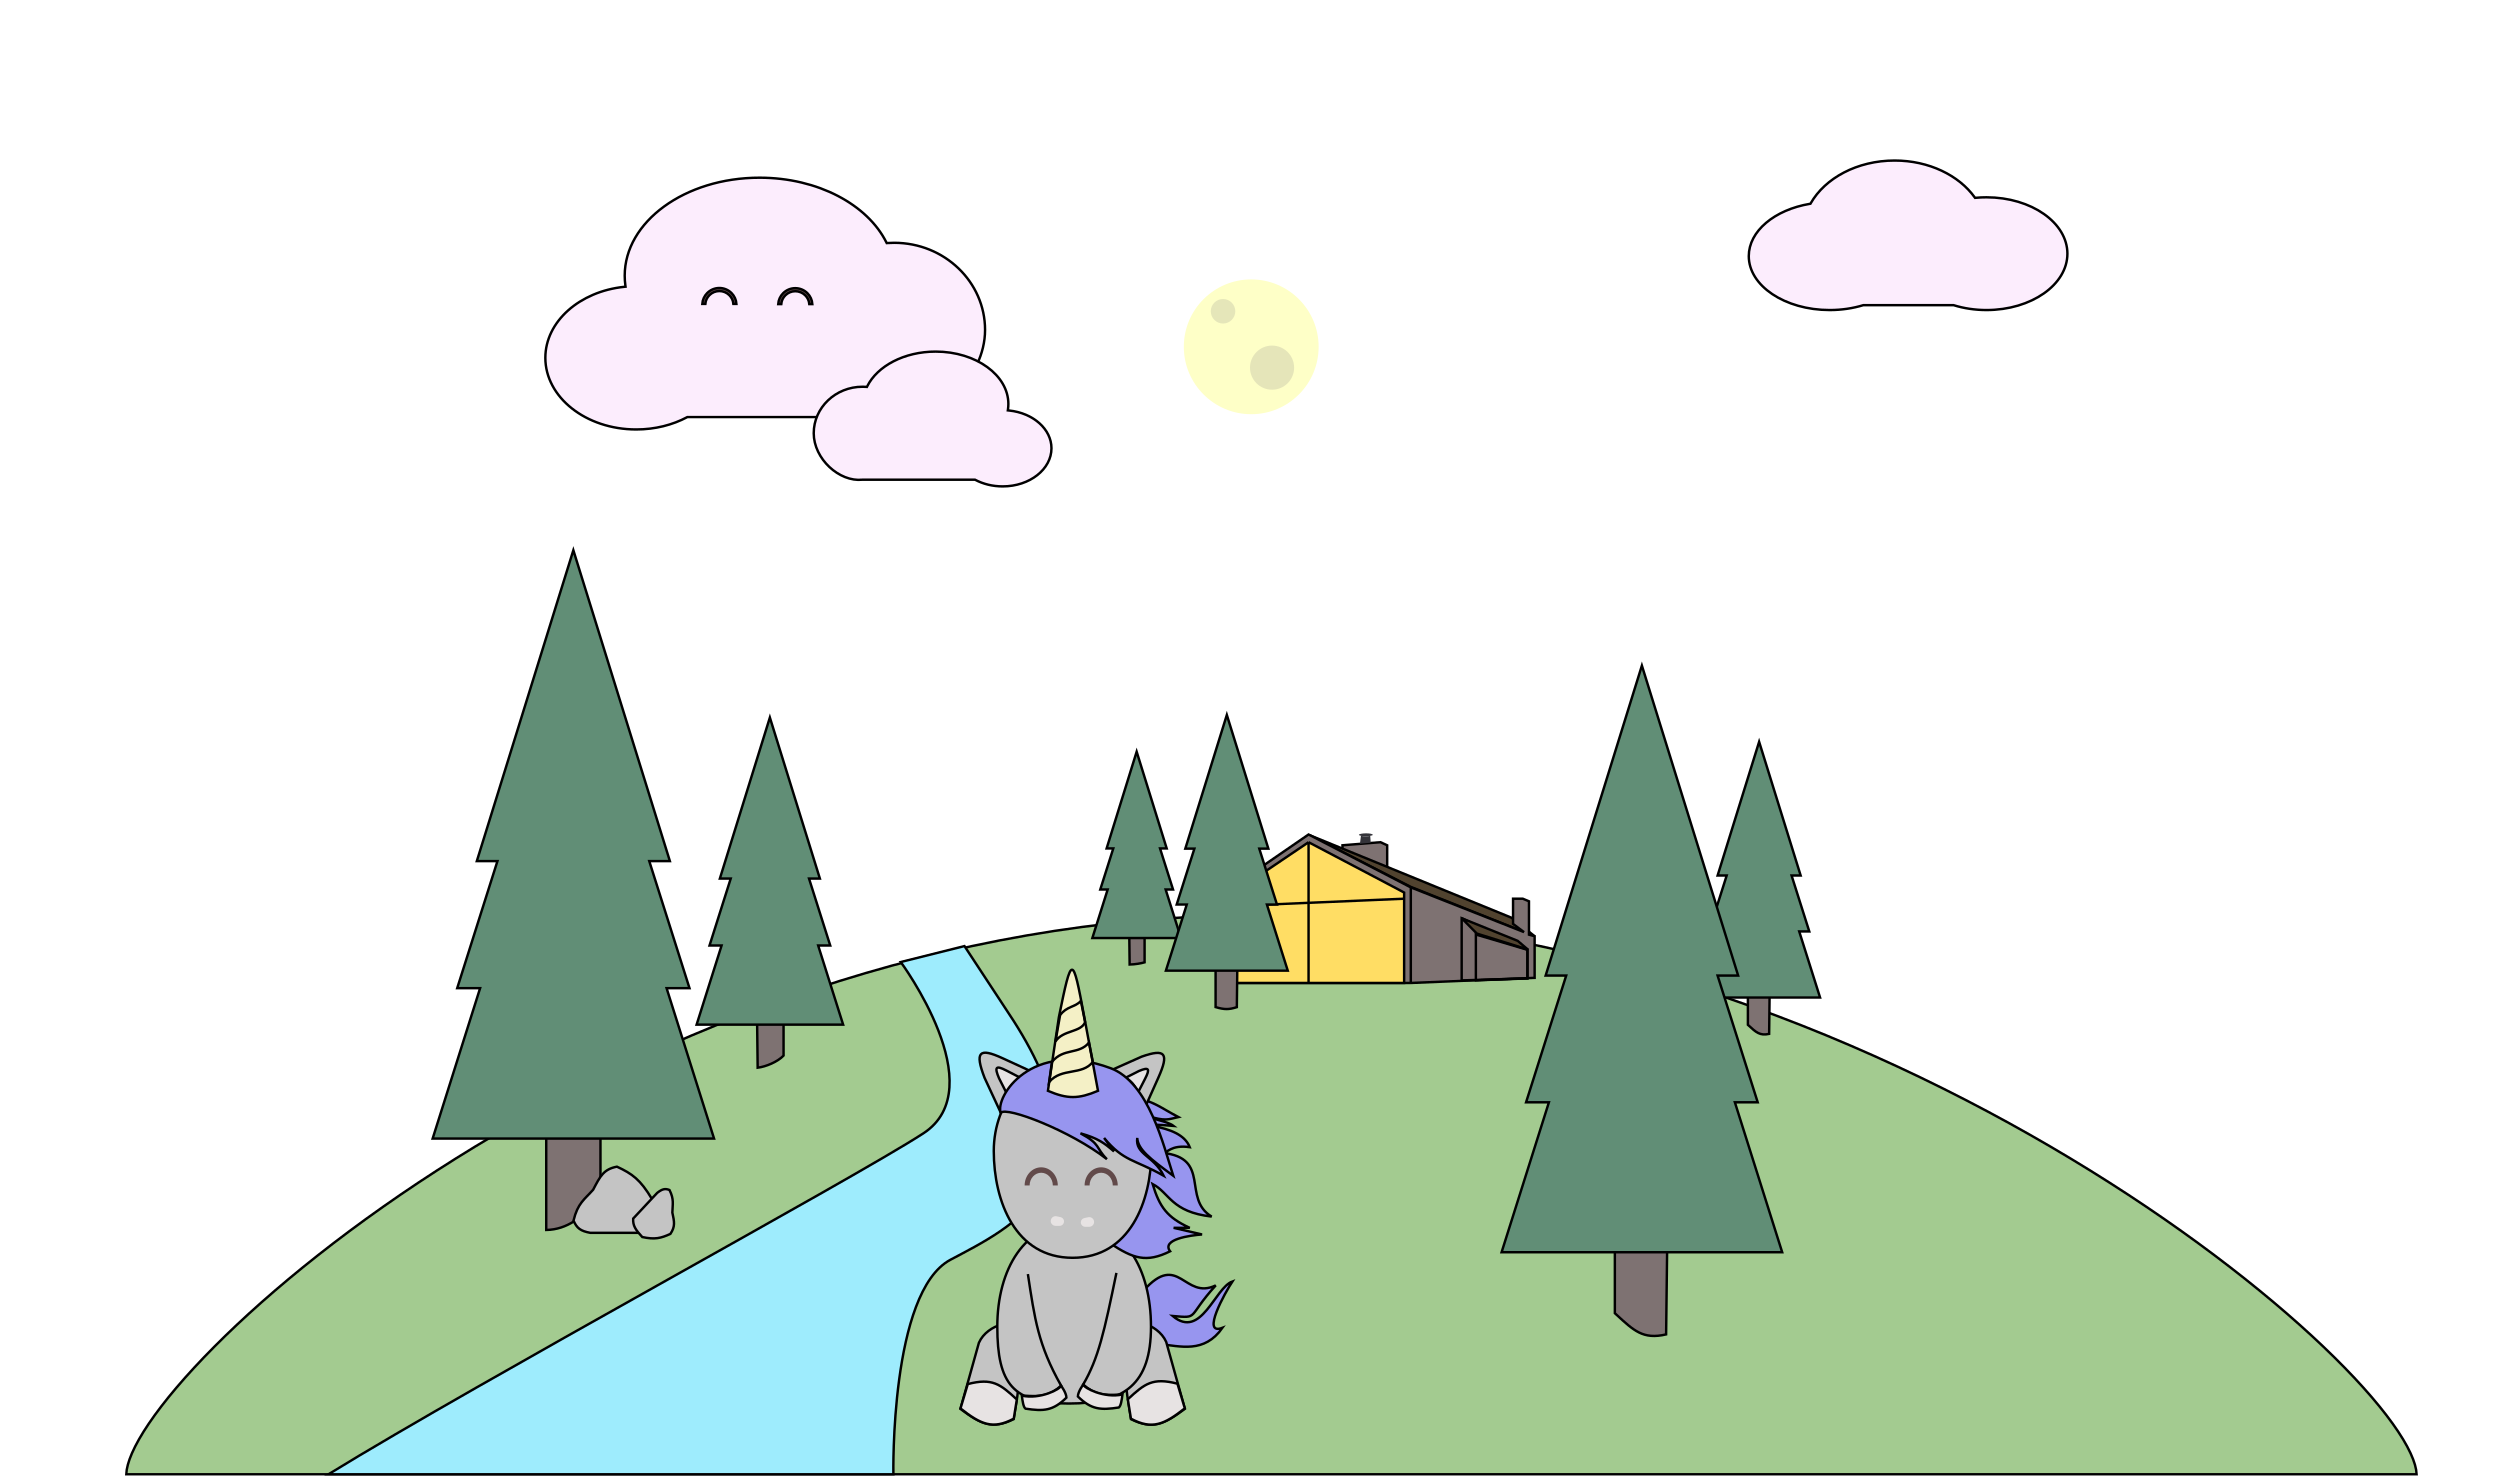 <svg width="1020" height="603" viewBox="0 0 1020 603" fill="none" xmlns="http://www.w3.org/2000/svg">
<g id="GrassHill">
<rect width="1020" height="603" fill="white"/>
<g id="sun">
<path id="Subtract" fill-rule="evenodd" clip-rule="evenodd" d="M513.691 438.419C512.518 436.527 509.766 436.527 508.592 438.419L501.817 449.343C501.045 450.587 499.489 451.092 498.134 450.54L486.231 445.684C484.17 444.844 481.943 446.461 482.106 448.681L483.046 461.502C483.153 462.962 482.191 464.285 480.77 464.635L468.286 467.703C466.124 468.234 465.274 470.852 466.71 472.552L475.006 482.372C475.951 483.49 475.951 485.126 475.006 486.244L466.71 496.064C465.274 497.765 466.124 500.382 468.286 500.914L480.77 503.982C482.191 504.331 483.153 505.655 483.046 507.115L482.106 519.935C481.943 522.155 484.17 523.773 486.231 522.932L498.134 518.077C499.489 517.524 501.045 518.03 501.817 519.274L508.592 530.198C509.766 532.09 512.518 532.09 513.691 530.198L520.467 519.274C521.239 518.03 522.795 517.524 524.15 518.077L536.053 522.932C538.114 523.773 540.34 522.155 540.178 519.935L539.238 507.115C539.131 505.655 540.093 504.331 541.514 503.982L553.998 500.914C556.159 500.382 557.01 497.765 555.573 496.064L547.277 486.244C546.333 485.126 546.333 483.49 547.277 482.372L555.573 472.552C557.01 470.852 556.159 468.234 553.998 467.703L541.514 464.635C540.093 464.285 539.131 462.962 539.238 461.502L540.178 448.681C540.34 446.461 538.114 444.844 536.053 445.684L524.15 450.54C522.795 451.092 521.239 450.587 520.467 449.343L513.691 438.419ZM511.142 513.308C527.158 513.308 540.142 500.325 540.142 484.308C540.142 468.292 527.158 455.308 511.142 455.308C495.126 455.308 482.142 468.292 482.142 484.308C482.142 500.325 495.126 513.308 511.142 513.308Z" fill="#FFF493"/>
<circle id="Ellipse 10" cx="511.142" cy="484.308" r="25" fill="#FFDD64"/>
</g>
<g id="moon">
<circle id="Ellipse 12" cx="510.5" cy="141.5" r="27.5" fill="#FEFFC7"/>
<circle id="Ellipse 13" cx="499" cy="127" r="5" fill="#E5E6B9"/>
<circle id="Ellipse 14" cx="519" cy="150" r="9" fill="#E5E5B9"/>
</g>
<path id="ground" d="M51.511 601.5C51.608 599.152 52.378 596.284 53.827 592.949C55.377 589.379 57.69 585.304 60.735 580.805C66.825 571.806 75.82 561.144 87.427 549.474C110.639 526.135 144.26 498.8 185.875 472.726C269.107 420.576 384.266 373.5 512 373.5C639.736 373.5 758.272 420.577 844.883 472.731C888.186 498.806 923.496 526.143 947.973 549.483C960.213 561.154 969.735 571.817 976.193 580.816C979.422 585.315 981.879 589.39 983.526 592.959C985.066 596.294 985.885 599.158 985.989 601.5H985.699H985.296H984.891H984.484H984.075H983.664H983.252H982.837H982.421H982.002H981.582H981.16H980.736H980.31H979.882H979.452H979.02H978.586H978.151H977.713H977.274H976.833H976.389H975.944H975.497H975.048H974.597H974.144H973.69H973.233H972.774H972.314H971.851H971.387H970.921H970.452H969.982H969.51H969.036H968.56H968.082H967.602H967.12H966.637H966.151H965.663H965.174H964.682H964.189H963.693H963.196H962.697H962.196H961.692H961.187H960.68H960.171H959.66H959.147H958.632H958.115H957.597H957.076H956.553H956.029H955.502H954.973H954.443H953.91H953.376H952.839H952.301H951.76H951.218H950.674H950.127H949.579H949.029H948.477H947.923H947.366H946.808H946.248H945.686H945.122H944.556H943.988H943.418H942.846H942.272H941.696H941.118H940.538H939.956H939.372H938.786H938.198H937.609H937.017H936.423H935.827H935.229H934.629H934.027H933.423H932.818H932.21H931.6H930.988H930.374H929.758H929.14H928.52H927.899H927.275H926.649H926.021H925.391H924.759H924.125H923.489H922.851H922.211H921.569H920.925H920.279H919.631H918.981H918.329H917.674H917.018H916.36H915.7H915.038H914.373H913.707H913.039H912.368H911.696H911.021H910.345H909.666H908.986H908.303H907.619H906.932H906.243H905.553H904.86H904.165H903.468H902.769H902.068H901.365H900.66H899.953H899.244H898.533H897.819H897.104H896.387H895.667H894.946H894.222H893.497H892.769H892.039H891.307H890.574H889.838H889.1H888.36H887.618H886.873H886.127H885.379H884.629H883.876H883.122H882.365H881.606H880.846H880.083H879.318H878.551H877.782H877.011H876.238H875.462H874.685H873.905H873.124H872.34H871.555H870.767H869.977H869.185H868.391H867.595H866.796H865.996H865.194H864.389H863.582H862.774H861.963H861.15H860.335H859.518H858.698H857.877H857.054H856.228H855.4H854.571H853.739H852.905H852.069H851.231H850.39H849.548H848.703H847.857H847.008H846.157H845.304H844.449H843.591H842.732H841.871H841.007H840.141H839.273H838.403H837.531H836.657H835.781H834.902H834.021H833.139H832.254H831.367H830.478H829.586H828.693H827.797H826.899H826H825.098H824.193H823.287H822.379H821.468H820.555H819.64H818.723H817.804H816.883H815.959H815.034H814.106H813.176H812.244H811.31H810.373H809.435H808.494H807.551H806.606H805.659H804.71H803.758H802.804H801.848H800.89H799.93H798.968H798.003H797.037H796.068H795.097H794.123H793.148H792.17H791.191H790.209H789.225H788.238H787.25H786.259H785.266H784.271H783.274H782.275H781.273H780.269H779.263H778.255H777.245H776.232H775.218H774.201H773.182H772.16H771.137H770.111H769.083H768.053H767.021H765.986H764.95H763.911H762.87H761.826H760.781H759.733H758.683H757.631H756.577H755.52H754.461H753.4H752.337H751.272H750.204H749.134H748.062H746.988H745.911H744.833H743.752H742.668H741.583H740.495H739.406H738.313H737.219H736.123H735.024H733.923H732.82H731.714H730.606H729.497H728.384H727.27H726.153H725.034H723.913H722.79H721.664H720.536H719.406H718.274H717.139H716.003H714.863H713.722H712.579H711.433H710.285H709.134H707.982H706.827H705.67H704.51H703.349H702.185H701.019H699.85H698.68H697.507H696.332H695.154H693.974H692.792H691.608H690.422H689.233H688.042H686.848H685.653H684.455H683.255H682.052H680.848H679.641H678.431H677.22H676.006H674.79H673.571H672.351H671.128H669.903H668.675H667.445H666.213H664.979H663.742H662.503H661.262H660.018H658.772H657.524H656.274H655.021H653.766H652.509H651.249H649.987H648.723H647.456H646.187H644.916H643.643H642.367H641.089H639.808H638.526H637.241H635.953H634.664H633.372H632.078H630.781H629.482H628.181H626.877H625.571H624.263H622.953H621.64H620.325H619.007H617.687H616.365H615.041H613.714H612.385H611.053H609.72H608.384H607.045H605.704H604.361H603.016H601.668H600.318H598.965H597.611H596.253H594.894H593.532H592.168H590.801H589.432H588.061H586.688H585.312H583.933H582.553H581.17H579.784H578.397H577.007H575.614H574.219H572.822H571.423H570.021H568.617H567.21H565.801H564.39H562.976H561.56H560.142H558.721H557.298H555.873H554.445H553.014H551.582H550.147H548.709H547.27H545.828H544.383H542.936H541.487H540.035H538.581H537.125H535.666H534.205H532.741H531.275H529.807H528.336H526.863H525.387H523.91H522.429H520.947H519.461H517.974H516.484H514.992H513.497H512H510.503H509.01H507.52H506.033H504.55H503.07H501.593H500.119H498.649H497.182H495.718H494.258H492.8H491.346H489.896H488.448H487.004H485.563H484.125H482.69H481.258H479.83H478.405H476.983H475.564H474.149H472.736H471.327H469.921H468.518H467.118H465.722H464.328H462.938H461.55H460.166H458.785H457.407H456.032H454.661H453.292H451.926H450.564H449.204H447.848H446.495H445.144H443.797H442.453H441.112H439.774H438.439H437.107H435.778H434.451H433.128H431.808H430.491H429.177H427.866H426.558H425.253H423.951H422.651H421.355H420.062H418.771H417.484H416.199H414.917H413.639H412.363H411.09H409.82H408.553H407.289H406.027H404.769H403.513H402.26H401.01H399.763H398.519H397.278H396.039H394.803H393.571H392.34H391.113H389.889H388.667H387.448H386.232H385.019H383.808H382.601H381.396H380.193H378.994H377.797H376.603H375.412H374.223H373.038H371.855H370.674H369.497H368.322H367.149H365.98H364.813H363.649H362.487H361.328H360.172H359.019H357.868H356.719H355.574H354.431H353.29H352.153H351.018H349.885H348.755H347.628H346.503H345.381H344.262H343.145H342.03H340.918H339.809H338.702H337.598H336.497H335.397H334.301H333.207H332.115H331.026H329.94H328.856H327.774H326.695H325.619H324.545H323.473H322.404H321.337H320.273H319.211H318.152H317.095H316.04H314.988H313.939H312.892H311.847H310.804H309.764H308.727H307.692H306.659H305.628H304.6H303.574H302.551H301.53H300.511H299.495H298.481H297.469H296.46H295.453H294.448H293.446H292.446H291.448H290.452H289.459H288.468H287.479H286.493H285.509H284.527H283.547H282.57H281.594H280.621H279.651H278.682H277.716H276.752H275.79H274.83H273.872H272.917H271.964H271.013H270.064H269.117H268.173H267.231H266.29H265.352H264.416H263.482H262.551H261.621H260.694H259.768H258.845H257.924H257.005H256.088H255.173H254.26H253.349H252.44H251.534H250.629H249.726H248.826H247.927H247.031H246.136H245.244H244.353H243.465H242.578H241.694H240.811H239.931H239.052H238.175H237.301H236.428H235.557H234.689H233.822H232.957H232.094H231.233H230.373H229.516H228.661H227.807H226.956H226.106H225.258H224.412H223.568H222.726H221.886H221.047H220.21H219.376H218.543H217.711H216.882H216.055H215.229H214.405H213.583H212.762H211.944H211.127H210.312H209.499H208.688H207.878H207.07H206.264H205.459H204.657H203.856H203.056H202.259H201.463H200.669H199.877H199.086H198.297H197.509H196.724H195.94H195.157H194.377H193.598H192.82H192.045H191.271H190.498H189.727H188.958H188.191H187.425H186.66H185.897H185.136H184.377H183.619H182.862H182.107H181.354H180.602H179.852H179.103H178.356H177.611H176.867H176.124H175.383H174.644H173.906H173.169H172.434H171.701H170.969H170.238H169.509H168.781H168.055H167.331H166.607H165.885H165.165H164.446H163.729H163.013H162.298H161.585H160.873H160.162H159.453H158.745H158.039H157.334H156.631H155.928H155.227H154.528H153.83H153.133H152.437H151.743H151.05H150.359H149.669H148.98H148.292H147.606H146.921H146.237H145.555H144.873H144.193H143.515H142.837H142.161H141.486H140.812H140.14H139.469H138.799H138.13H137.462H136.796H136.13H135.466H134.804H134.142H133.481H132.822H132.164H131.507H130.851H130.196H129.543H128.89H128.239H127.589H126.94H126.292H125.645H124.999H124.354H123.711H123.068H122.427H121.786H121.147H120.509H119.871H119.235H118.6H117.966H117.333H116.701H116.07H115.44H114.811H114.183H113.556H112.93H112.305H111.681H111.057H110.435H109.814H109.194H108.575H107.956H107.339H106.722H106.107H105.492H104.879H104.266H103.654H103.043H102.433H101.823H101.215H100.608H100.001H99.395H98.79H98.186H97.583H96.981H96.379H95.779H95.179H94.58H93.981H93.384H92.787H92.191H91.596H91.002H90.409H89.816H89.224H88.633H88.042H87.452H86.863H86.275H85.688H85.101H84.515H83.929H83.345H82.761H82.178H81.595H81.013H80.432H79.851H79.272H78.692H78.114H77.536H76.959H76.382H75.806H75.231H74.656H74.082H73.508H72.935H72.363H71.791H71.22H70.649H70.079H69.51H68.941H68.373H67.805H67.238H66.671H66.105H65.539H64.974H64.41H63.846H63.282H62.719H62.157H61.594H61.033H60.472H59.911H59.351H58.791H58.232H57.673H57.115H56.557H55.999H55.442H54.885H54.329H53.773H53.218H52.663H52.108H51.554H51.511Z" fill="#A3CB90" stroke="black"/>
<path id="river" d="M376.692 462.431C347.989 481.079 196.61 563.059 134 601.5H364.5C364.5 601.5 363.096 527.151 387.77 513.987C412.444 500.824 455.246 481.628 413.451 416.36L393.5 386L367.5 392.5C367.5 392.5 405.394 443.783 376.692 462.431Z" fill="#9EECFD" stroke="black"/>
<g id="tree">
<path id="Rectangle 4" d="M222.862 402.913H244.991V489.471C237.27 496.605 231.546 501.647 222.862 501.833V402.913Z" fill="#7E7272" stroke="black"/>
<path id="Union" d="M194.545 351.318L233.927 224.486L273.308 351.318H265.574H264.891L265.097 351.969L281.316 403.178H272.651H271.969L272.175 403.828L291.332 464.525H176.522L195.679 403.828L195.884 403.178H195.202H186.537L202.756 351.969L202.962 351.318H202.279H194.545Z" fill="#618E76" stroke="black"/>
</g>
<g id="tree_2">
<path id="Rectangle 4_2" d="M314.733 433.968C312.856 434.813 310.851 435.413 309.123 435.63L308.527 386.088H319.694V430.685C318.541 431.907 316.735 433.066 314.733 433.968Z" fill="#7E7272" stroke="black"/>
<path id="Union_2" d="M293.702 358.459L314.108 292.741L334.513 358.459H330.764H330.081L330.288 359.11L338.726 385.754H334.489H333.807L334.012 386.404L343.998 418.042H284.218L294.203 386.404L294.408 385.754H293.726H289.49L297.928 359.11L298.134 358.459H297.451H293.702Z" fill="#618E76" stroke="black"/>
</g>
<g id="tree_3">
<path id="Rectangle 4_3" d="M460.89 393.533L460.529 363.498H466.991V392.643C465.567 393.053 463.128 393.477 460.89 393.533Z" fill="#7E7272" stroke="black"/>
<path id="Union_3" d="M451.5 346.161L463.757 306.686L476.014 346.161H473.976H473.293L473.499 346.812L478.597 362.907H476.261H475.579L475.784 363.557L481.831 382.716H445.682L451.729 363.557L451.934 362.907H451.252H448.917L454.014 346.812L454.221 346.161H453.538H451.5Z" fill="#618E76" stroke="black"/>
</g>
<g id="tree_4">
<path id="Rectangle 4_4" d="M721.807 421.838L722.305 380.458H713.139V418.125C713.195 418.176 713.25 418.227 713.305 418.278C714.902 419.757 716.067 420.835 717.324 421.461C718.539 422.066 719.866 422.254 721.807 421.838Z" fill="#7E7272" stroke="black"/>
<path id="Union_4" d="M731.167 357.857L738.185 380.015H734.756H734.074L734.28 380.665L742.59 406.996H692.86L701.17 380.665L701.376 380.015H700.693H697.265L704.283 357.857L704.489 357.206H703.806H700.785L717.725 302.649L734.665 357.206H731.644H730.961L731.167 357.857Z" fill="#618E76" stroke="black"/>
</g>
<g id="tree_5">
<path id="Rectangle 4_5" d="M679.775 544.442L680.917 449.477H658.859V535.79C659.066 535.981 659.269 536.169 659.47 536.355C663.056 539.676 665.763 542.183 668.698 543.644C671.713 545.144 674.997 545.548 679.775 544.442Z" fill="#7E7272" stroke="black"/>
<path id="Union_5" d="M700.973 398.674L717.146 449.738H708.507H707.825L708.031 450.389L727.133 510.913H612.649L631.752 450.389L631.957 449.738H631.275H622.637L638.809 398.674L639.016 398.023H638.333H630.623L669.891 271.554L709.16 398.023H701.45H700.767L700.973 398.674Z" fill="#618E76" stroke="black"/>
</g>
<g id="house">
<path id="Vector 45" d="M565.967 344.872L565.967 357.031L547.729 347.597L547.729 344.872L563.241 343.615L565.967 344.872Z" fill="#7E7272" stroke="black"/>
<path id="Vector 41" d="M616.696 374.429L534.389 340.779L575.61 361.852L626.129 381.976L616.696 374.429Z" fill="#51432F" stroke="black"/>
<g id="Vector 38">
<path d="M533.894 340.47L575.609 362.062L621.793 380.299L617.325 376.945L617.325 366.673L621.307 366.673L623.823 367.721L623.823 381.347L626.129 381.976L626.129 398.956L575.609 401.052L497 401.052L497 365.835L533.894 340.47Z" fill="#7E7272"/>
<path d="M575.609 362.062L533.894 340.47L497 365.835L497 401.052L575.609 401.052M575.609 362.062L621.793 380.299L617.325 376.945L617.325 366.673L621.307 366.673L623.823 367.721L623.823 381.347L626.129 381.976L626.129 398.956L575.609 401.052M575.609 362.062L575.609 401.052" stroke="black"/>
</g>
<g id="Vector 40">
<path d="M533.894 343.615C548.465 351.228 572.884 364.158 572.884 364.158L572.884 366.673L572.884 401.052L533.894 401.052L499.725 401.052L499.725 369.818L499.725 366.673L533.894 343.615Z" fill="#FFDD64"/>
<path d="M533.894 343.615C548.465 351.228 572.884 364.158 572.884 364.158L572.884 366.673M533.894 343.615C533.894 366.045 533.894 401.052 533.894 401.052M533.894 343.615L499.725 366.673L499.725 369.818M533.894 401.052L572.884 401.052L572.884 366.673M533.894 401.052L499.725 401.052L499.725 369.818M499.725 369.818L572.884 366.673" stroke="black"/>
</g>
<path id="Vector 43" d="M596.362 400.004L596.362 374.639L623.194 387.426L623.194 399.165L596.362 400.004Z" stroke="black"/>
<path id="Vector 42" d="M619.211 383.863L596.362 374.639L602.546 380.894L623.404 387.426L619.211 383.863Z" fill="#51432F" stroke="black"/>
<path id="Vector 44" d="M623.188 399.199L623.188 387.515L602.156 381.284L602.156 399.978L623.188 399.199Z" stroke="black"/>
<g id="Ellipse 11">
<path d="M560.097 340.629C560.097 340.8 559.567 340.905 559.049 341.018C558.516 341.134 558.193 341.258 557.372 341.258C556.436 341.258 555.813 341.164 555.276 341.018C554.882 340.911 554.437 340.776 554.437 340.629C554.437 340.282 555.751 340 557.372 340C558.993 340 560.097 340.282 560.097 340.629Z" fill="#333339"/>
<path d="M557.372 341.258C556.436 341.258 555.813 341.164 555.276 341.018L554.856 344.244L559.258 343.824L559.049 341.018C558.516 341.134 558.193 341.258 557.372 341.258Z" fill="#333339"/>
</g>
</g>
<g id="tree_6">
<path id="Rectangle 4_6" d="M504.629 410.912L505.127 369.495H495.961V410.902C497.782 411.437 499.146 411.694 500.448 411.694C501.742 411.694 503.007 411.44 504.629 410.912Z" fill="#7E7272" stroke="black"/>
<path id="Union_6" d="M513.989 346.894L521.007 369.052H517.579H516.896L517.102 369.702L525.412 396.032H475.682L483.993 369.702L484.198 369.052H483.516H480.088L487.105 346.894L487.311 346.243H486.629H483.607L500.547 291.686L517.487 346.243H514.466H513.783L513.989 346.894Z" fill="#618E76" stroke="black"/>
</g>
<path id="largeRock" d="M262.559 503H240.854C236.927 502.281 235.324 501.147 234 497.977C235.698 490.887 238.484 489.366 241.996 485.419C244.923 479.804 246.308 477.039 251.706 476C257.931 478.889 261.256 481.243 265.986 489.186C266.089 496.281 265.698 499.73 262.559 503Z" fill="#C4C4C4" stroke="black"/>
<path id="smallRock" d="M258.335 497.173L268.145 486.689C270.194 485.099 271.35 484.808 273.155 485.519C275.086 489.36 274.406 491.354 274.321 494.733C275.135 498.539 275.562 500.387 273.518 503.437C269.604 505.212 267.206 505.816 262.044 504.715C259.296 501.742 258.16 500.084 258.335 497.173Z" fill="#C4C4C4" stroke="black"/>
<g id="smileCould">
<path id="Union_7" d="M254.706 117.022L255.219 116.968L255.15 116.457C254.972 115.148 254.88 113.82 254.88 112.476C254.88 101.498 260.982 91.516 270.933 84.259C280.884 77.003 294.655 72.5 309.889 72.5C333.763 72.5 353.995 83.549 361.631 98.88L361.78 99.179L362.113 99.156C363.007 99.094 363.909 99.062 364.82 99.062C385.321 99.062 401.904 114.998 401.904 134.612C401.904 144.403 397.066 153.765 389.99 160.45C382.911 167.139 373.653 171.093 364.872 170.164L364.846 170.161H364.82L280.566 170.161H280.441L280.331 170.22C274.413 173.374 267.275 175.22 259.584 175.22C238.987 175.22 222.5 162.033 222.5 145.996C222.5 131.247 236.432 118.915 254.706 117.022Z" fill="#FCEDFD" stroke="black"/>
<path id="Ellipse 4" d="M317.493 124.069C317.613 122.395 318.331 120.813 319.525 119.619C320.838 118.306 322.618 117.569 324.475 117.569C326.331 117.569 328.112 118.306 329.425 119.619C330.619 120.813 331.337 122.395 331.457 124.069L330.201 124.069C330.084 122.728 329.499 121.464 328.539 120.504C327.461 119.427 325.999 118.821 324.475 118.821C322.95 118.821 321.488 119.427 320.411 120.504C319.451 121.464 318.866 122.728 318.749 124.069H317.493Z" fill="#624A4A" stroke="black"/>
<path id="Ellipse 5" d="M286.518 124C286.638 122.326 287.356 120.745 288.55 119.55C289.863 118.237 291.643 117.5 293.5 117.5C295.357 117.5 297.137 118.237 298.45 119.55C299.644 120.745 300.362 122.326 300.482 124L299.226 124C299.109 122.659 298.524 121.395 297.564 120.436C296.486 119.358 295.024 118.752 293.5 118.752C291.976 118.752 290.514 119.358 289.436 120.436C288.476 121.395 287.891 122.659 287.774 124H286.518Z" fill="#624A4A" stroke="black"/>
</g>
<path id="smallCloud" d="M411.71 167.488L411.196 167.435L411.266 166.923C411.361 166.226 411.41 165.52 411.41 164.805C411.41 158.97 408.148 153.644 402.785 149.757C397.422 145.87 389.989 143.451 381.756 143.451C368.844 143.451 357.95 149.391 353.853 157.568L353.704 157.865L353.371 157.842C352.891 157.809 352.406 157.793 351.917 157.793C340.894 157.793 332 166.305 332 176.756C332 181.966 334.592 186.963 338.399 190.538C342.209 194.117 347.176 196.216 351.864 195.722L351.89 195.72H351.917L397.685 195.72H397.81L397.92 195.778C401.1 197.463 404.941 198.451 409.083 198.451C420.202 198.451 429 191.384 429 182.902C429 175.101 421.569 168.503 411.71 167.488Z" fill="#FCEDFD" stroke="black"/>
<g id="sittingDown">
<path id="Vector 31" d="M466.571 526.563C465.004 528.321 447.162 561.999 428.499 555.571L447.872 567.414C460.7 529.48 483.8 562.939 498.779 541.744C489.828 545.162 499.916 527.246 502.815 522.846C495.643 525.38 490.124 546.736 478.433 536.918C489.51 537.886 484.005 537.694 496.03 524.439C483.103 530.625 480.992 510.385 466.571 526.563Z" fill="#9795EF" stroke="black"/>
<path id="Vector 27" d="M399.392 547.848C402.908 539.899 415.175 537.786 414.4 542.605C416.235 551.087 418.174 544.62 415.051 569.827L413.572 579.026C404.887 583.251 400.418 581.186 391.853 574.849L399.392 547.848Z" fill="#C4C4C4" stroke="black"/>
<path id="Vector 28" d="M394.855 564.703L391.887 574.639C400.132 581.134 405.031 583.414 413.607 578.815L414.864 570.991C408.068 564.682 404.832 562.119 394.855 564.703Z" fill="#E7E3E3" stroke="black"/>
<path id="Vector 23" d="M475.807 547.496C472.25 539.454 459.841 537.317 460.625 542.192C458.768 550.772 456.807 544.231 459.966 569.73L461.462 579.036C470.248 583.309 474.769 581.221 483.434 574.811L475.807 547.496Z" fill="#C4C4C4" stroke="black"/>
<path id="Ellipse 2" d="M469.599 541.263C469.599 553.009 466.905 560.808 461.451 565.689C455.984 570.581 447.635 572.643 436.082 572.643C424.523 572.643 417.292 570.578 412.918 565.727C408.531 560.86 406.899 553.063 406.899 541.263C406.899 529.524 409.69 518.94 415.029 511.306C420.356 503.689 428.228 498.992 438.479 498.992C448.729 498.992 456.485 503.688 461.697 511.302C466.922 518.935 469.599 529.52 469.599 541.263Z" fill="#C4C4C4" stroke="black"/>
<g id="head">
<g id="Vector 5">
<path d="M461.366 446.949C472.251 450.118 472.833 451.557 480.791 455.762C476.618 456.707 475.595 457.575 468.08 455.283C469.44 456.64 476.187 457.336 478.835 459.382C470.345 458.669 471.351 458.823 470.287 459.382C477.468 460.716 483.413 462.968 485.421 468.039C477.529 466.967 476.368 470.523 474.415 470.379C494.315 472.5 482.144 488.983 494.355 496.368C477.807 494.48 477.272 486.763 470.245 483.063C473.152 492.565 476.2 496.712 485.421 500.96H478.835L490.432 503.666C485.612 504.013 473.741 505.654 477.404 510.533C467.693 515.326 462.345 513.537 452.876 507.228L461.366 446.949Z" fill="#9795EF"/>
<path d="M461.366 446.949C472.251 450.118 472.833 451.557 480.791 455.762C476.618 456.707 475.595 457.575 468.08 455.283C469.44 456.64 476.187 457.336 478.835 459.382C470.345 458.669 471.351 458.823 470.287 459.382C477.468 460.716 483.413 462.968 485.421 468.039C477.397 466.949 476.331 470.643 474.316 470.369C494.355 472.445 482.124 488.971 494.355 496.368C477.807 494.48 477.272 486.763 470.245 483.063C473.152 492.565 476.2 496.712 485.421 500.96H478.835L490.432 503.666C485.612 504.013 473.741 505.654 477.404 510.533C467.693 515.326 462.345 513.537 452.876 507.228L461.366 446.949Z" stroke="black"/>
</g>
<path id="Vector 4" d="M409.052 431.757C399.468 427.349 397.615 429.084 401.715 439.782L408.239 453.831C412.489 445.549 415.722 442.196 422.687 438.028L409.052 431.757Z" fill="#C4C4C4" stroke="black"/>
<path id="Vector 7" d="M410.538 436.746C406.346 434.582 405.601 435.265 407.615 439.943L410.745 446.12C412.347 442.722 413.639 441.391 416.5 439.825L410.538 436.746Z" fill="#E7E3E3" stroke="black"/>
<path id="Vector 3" d="M472.606 439.682C477.019 429.812 475.562 427.673 465.809 431.107L452.943 436.837C460.124 442.129 462.955 445.892 466.328 453.723L472.606 439.682Z" fill="#C4C4C4" stroke="black"/>
<path id="Vector 6" d="M467.199 440.127C469.301 436.038 468.773 435.24 464.693 436.966L459.275 439.719C462.037 441.56 463.075 442.952 464.208 445.944L467.199 440.127Z" fill="#E7E3E3" stroke="black"/>
<path id="Ellipse 1" d="M469.787 469.613C469.787 479.896 467.568 490.814 462.433 499.142C457.312 507.448 449.297 513.181 437.623 513.181C425.95 513.181 417.934 507.448 412.814 499.142C407.679 490.814 405.459 479.896 405.459 469.613C405.459 449.135 419.922 432.654 437.623 432.654C455.325 432.654 469.787 449.135 469.787 469.613Z" fill="#C4C4C4" stroke="black"/>
<path id="Vector 2" d="M453.06 435.794C420.638 423.769 405.863 447.755 408.309 454.051C410.467 451.218 436.944 461.448 451.621 472.937C446.872 468.216 449.308 466.934 440.829 462.392C448.027 464.453 450.498 466.305 454.499 469.79L450.47 464.281C458.488 473.972 462.82 472.954 474.788 479.705C470.759 471.521 463.099 471.07 463.996 464.281C464.268 468.872 468.996 472.636 478.673 479.705C474.788 467.586 468.744 441.611 453.06 435.794Z" fill="#9795EF" stroke="black"/>
<path id="Vector 1" d="M442.397 414.998C437.608 389.231 437.288 389.145 432.02 414.998L427.551 445.06C435.531 448.461 440.004 448.423 447.984 445.06L442.397 414.998Z" fill="#F4F0C6" stroke="black"/>
<path id="Vector 11" d="M441 408.389C438.554 411.064 435.244 410.435 432.51 414.212L430.64 424.914C433.661 420.193 441 421.294 442.727 417.045L441 408.389Z" stroke="black"/>
<path id="Rectangle 2" d="M428.702 498.174C428.702 496.92 429.857 495.985 431.084 496.246L432.693 496.588C433.412 496.741 433.965 497.315 434.091 498.039V498.039C434.283 499.139 433.436 500.146 432.319 500.146H430.674C429.585 500.146 428.702 499.263 428.702 498.174V498.174Z" fill="#E7E3E3"/>
<path id="Rectangle 3" d="M446.388 498.558C446.388 497.304 445.233 496.368 444.007 496.629L442.398 496.971C441.679 497.124 441.126 497.699 441 498.422V498.422C440.808 499.522 441.655 500.529 442.772 500.529H444.417C445.506 500.529 446.388 499.647 446.388 498.558V498.558Z" fill="#E7E3E3"/>
<path id="Ellipse 3" d="M418.054 483.66C418.054 481.698 418.766 479.816 420.035 478.429C421.303 477.042 423.023 476.263 424.817 476.263C426.61 476.263 428.331 477.042 429.599 478.429C430.867 479.816 431.58 481.698 431.58 483.66L429.549 483.66C429.549 482.287 429.05 480.971 428.163 480C427.275 479.029 426.072 478.484 424.817 478.484C423.562 478.484 422.358 479.029 421.471 480C420.583 480.971 420.085 482.287 420.085 483.66L418.054 483.66Z" fill="#624A4A"/>
<path id="Ellipse 4_2" d="M442.516 483.66C442.516 481.698 443.229 479.816 444.497 478.429C445.765 477.042 447.485 476.263 449.279 476.263C451.073 476.263 452.793 477.042 454.061 478.429C455.33 479.816 456.042 481.698 456.042 483.66L454.011 483.66C454.011 482.287 453.513 480.971 452.625 480C451.738 479.029 450.534 478.484 449.279 478.484C448.024 478.484 446.82 479.029 445.933 480C445.046 480.971 444.547 482.287 444.547 483.66L442.516 483.66Z" fill="#624A4A"/>
<path id="Vector 12" d="M444.31 425.387C440.137 430.423 433.949 427.433 429.201 433.256L428.05 441.44C433.23 435.459 441.432 438.922 445.893 433.256L444.31 425.387Z" stroke="black"/>
</g>
<path id="Vector 24" d="M480.397 564.547L483.4 574.597C475.059 581.168 470.103 583.475 461.428 578.823L460.156 570.907C467.03 564.525 470.305 561.933 480.397 564.547Z" fill="#E7E3E3" stroke="black"/>
<path id="Vector 25" d="M455.499 519.347C450.537 543.405 448.146 554.248 441.932 564.885C446.641 569.003 450.143 569.439 456.966 568.958" stroke="black"/>
<path id="Vector 26" d="M441.995 564.849C442.018 566.242 450.628 570.64 457.966 568.94C457.648 571.413 457.333 573.562 456.48 574.258C449.038 575.387 445.251 575.145 439.766 569.758C439.819 567.73 441.995 564.849 441.995 564.849Z" fill="#E7E3E3" stroke="black"/>
<path id="Vector 29" d="M419.374 519.821C422.152 538.005 423.5 548.63 432.94 565.359C428.231 569.477 424.73 569.913 417.907 569.432" stroke="black"/>
<path id="Vector 30" d="M432.878 565.323C432.855 566.716 424.245 571.114 416.907 569.414C417.225 571.887 417.54 574.036 418.392 574.732C425.835 575.861 429.622 575.619 435.107 570.232C435.053 568.204 432.878 565.323 432.878 565.323Z" fill="#E7E3E3" stroke="black"/>
</g>
<path id="Union_8" d="M760.327 124.5H760.253L760.182 124.522C756.015 125.792 751.383 126.5 746.5 126.5C737.335 126.5 729.06 124.004 723.091 119.995C717.118 115.984 713.5 110.496 713.5 104.5C713.5 99.414 716.101 94.697 720.537 90.932C724.973 87.166 731.222 84.375 738.43 83.164L738.663 83.125L738.781 82.919C744.632 72.685 757.722 65.5 773 65.5C787.038 65.5 799.234 71.568 805.659 80.496L805.826 80.728L806.111 80.702C807.547 80.569 809.012 80.5 810.5 80.5C819.661 80.5 827.932 83.106 833.901 87.292C839.871 91.48 843.5 97.218 843.5 103.5C843.5 109.782 839.871 115.52 833.901 119.708C827.932 123.895 819.661 126.5 810.5 126.5C805.729 126.5 801.196 125.793 797.104 124.522L797.031 124.5H796.955H760.327Z" fill="#FCEDFD" stroke="black"/>
</g>
</svg>
